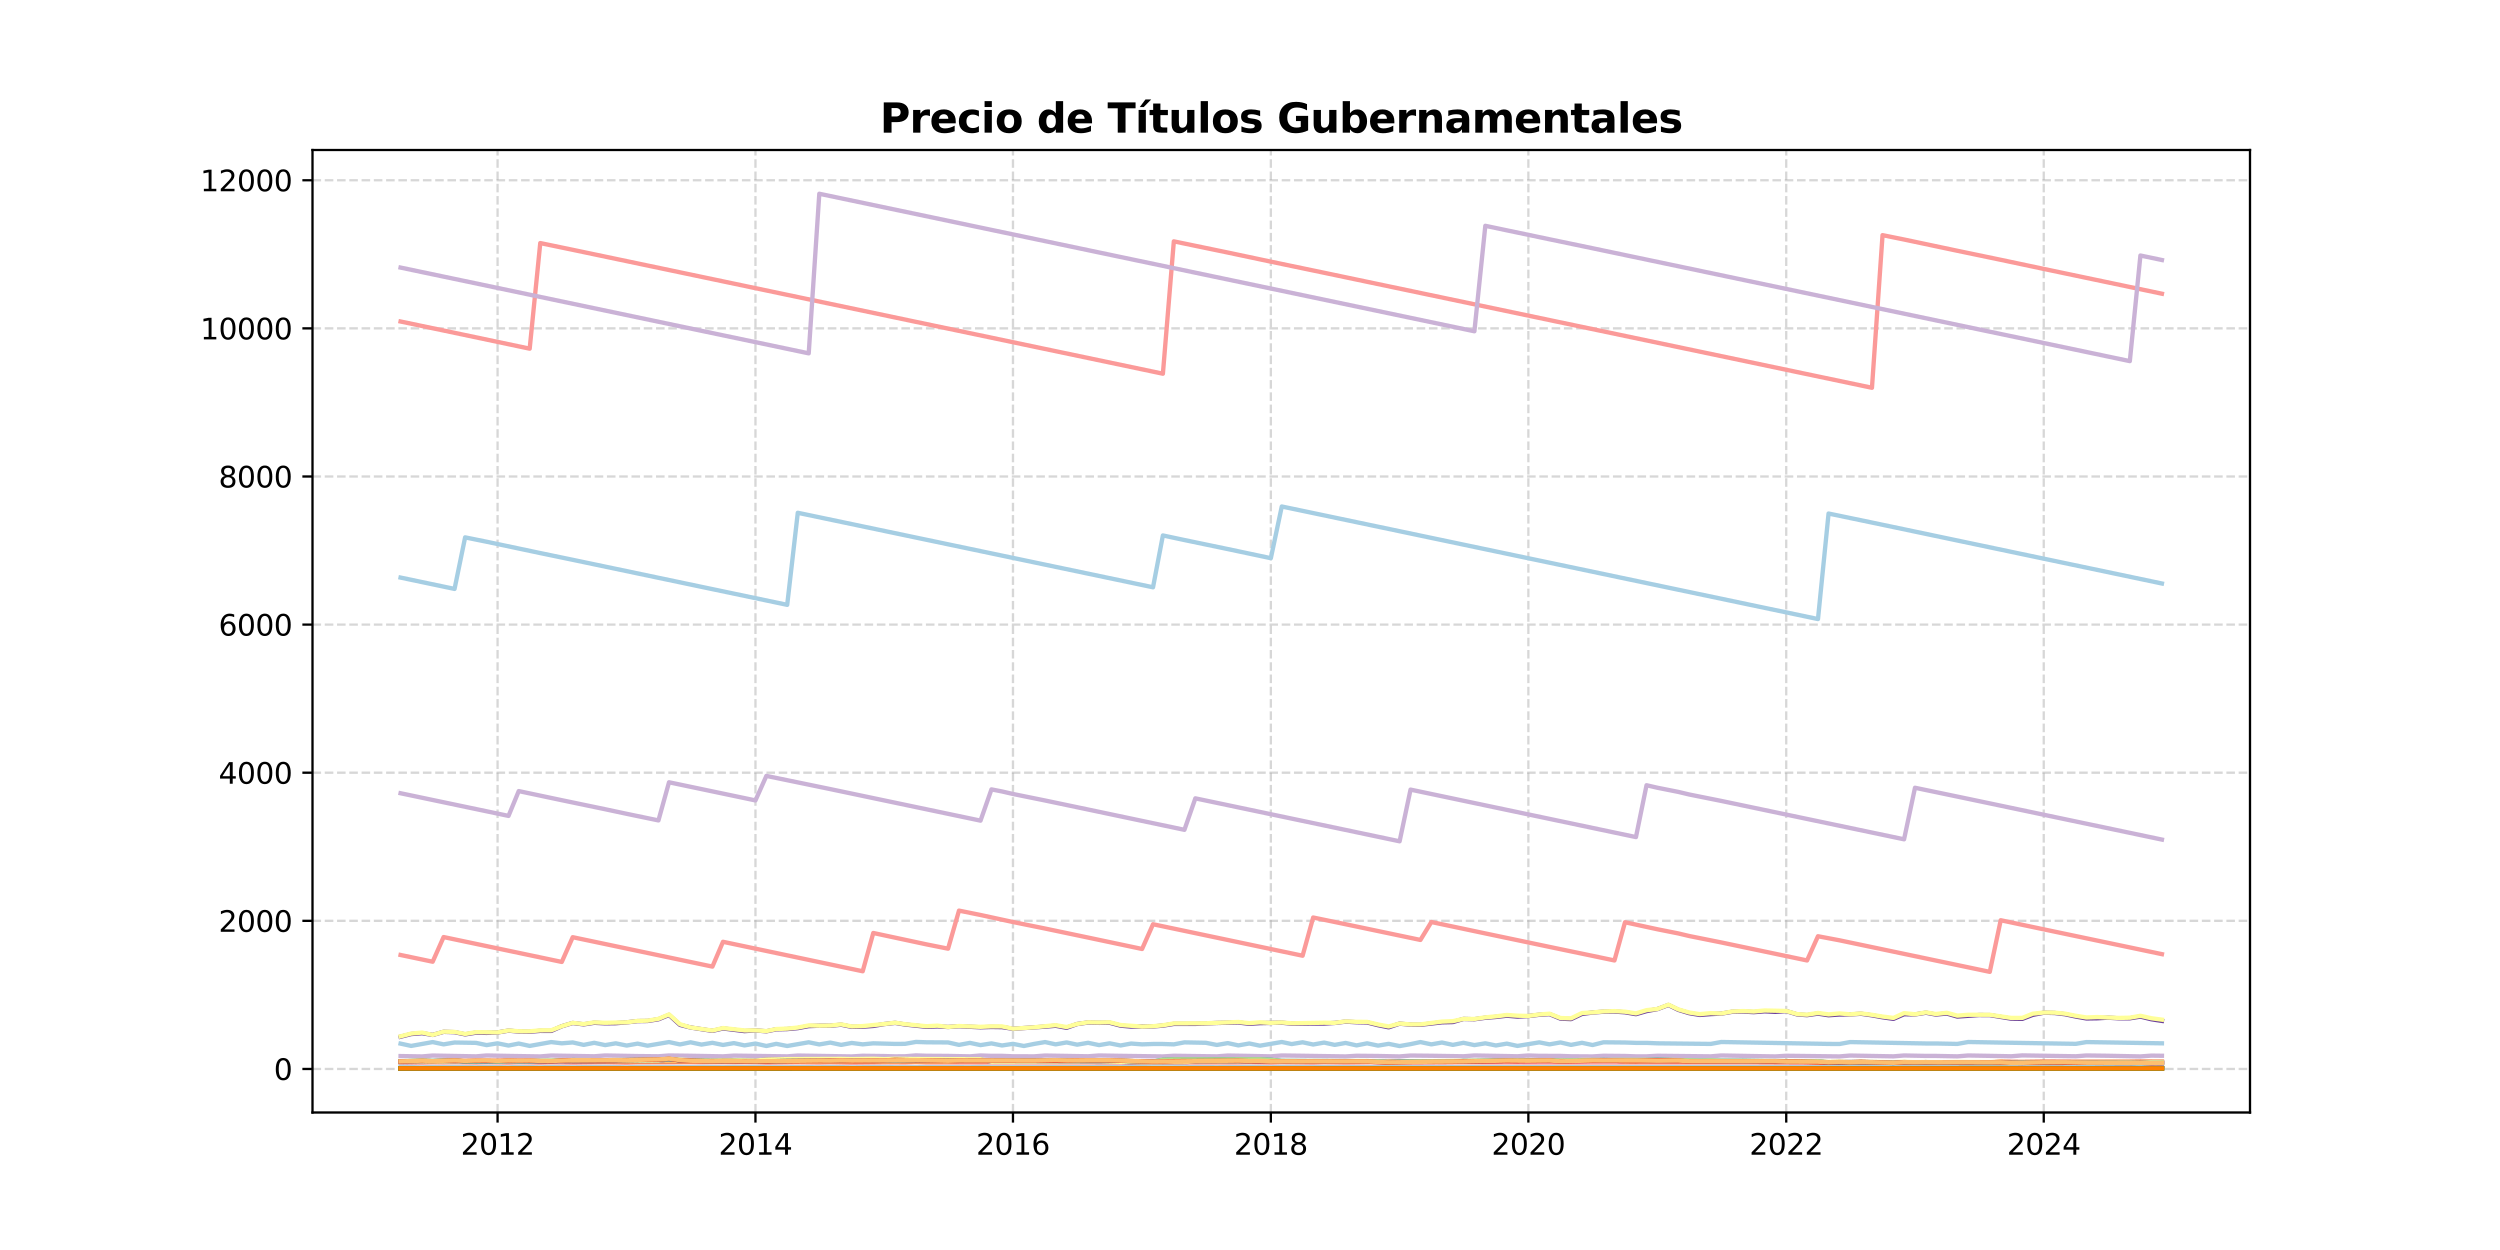 <?xml version="1.0" encoding="utf-8" standalone="no"?>
<!DOCTYPE svg PUBLIC "-//W3C//DTD SVG 1.1//EN"
  "http://www.w3.org/Graphics/SVG/1.1/DTD/svg11.dtd">
<svg xmlns:xlink="http://www.w3.org/1999/xlink" width="864pt" height="432pt" viewBox="0 0 864 432" xmlns="http://www.w3.org/2000/svg" version="1.1">
 <defs>
  <style type="text/css">*{stroke-linejoin: round; stroke-linecap: butt}</style>
 </defs>
 <g id="figure_1">
  <g id="patch_1">
   <path d="M 0 432 
L 864 432 
L 864 0 
L 0 0 
z
" style="fill: #ffffff"/>
  </g>
  <g id="axes_1">
   <g id="patch_2">
    <path d="M 108 384.48 
L 777.6 384.48 
L 777.6 51.84 
L 108 51.84 
z
" style="fill: #ffffff"/>
   </g>
   <g id="matplotlib.axis_1">
    <g id="xtick_1">
     <g id="line2d_1">
      <path d="M 171.963 384.48 
L 171.963 51.84 
" clip-path="url(#p24506a97bc)" style="fill: none; stroke-dasharray: 2.96,1.28; stroke-dashoffset: 0; stroke: #b0b0b0; stroke-opacity: 0.5; stroke-width: 0.8"/>
     </g>
     <g id="line2d_2">
      <defs>
       <path id="m252ae0661c" d="M 0 0 
L 0 3.5 
" style="stroke: #000000; stroke-width: 0.8"/>
      </defs>
      <g>
       <use xlink:href="#m252ae0661c" x="171.963" y="384.48" style="stroke: #000000; stroke-width: 0.8"/>
      </g>
     </g>
     <g id="text_1">
      <!-- 2012 -->
      <g transform="translate(159.238 399.078) scale(0.1 -0.1)">
       <defs>
        <path id="DejaVuSans-32" d="M 1228 531 
L 3431 531 
L 3431 0 
L 469 0 
L 469 531 
Q 828 903 1448 1529 
Q 2069 2156 2228 2338 
Q 2531 2678 2651 2914 
Q 2772 3150 2772 3378 
Q 2772 3750 2511 3984 
Q 2250 4219 1831 4219 
Q 1534 4219 1204 4116 
Q 875 4013 500 3803 
L 500 4441 
Q 881 4594 1212 4672 
Q 1544 4750 1819 4750 
Q 2544 4750 2975 4387 
Q 3406 4025 3406 3419 
Q 3406 3131 3298 2873 
Q 3191 2616 2906 2266 
Q 2828 2175 2409 1742 
Q 1991 1309 1228 531 
z
" transform="scale(0.016)"/>
        <path id="DejaVuSans-30" d="M 2034 4250 
Q 1547 4250 1301 3770 
Q 1056 3291 1056 2328 
Q 1056 1369 1301 889 
Q 1547 409 2034 409 
Q 2525 409 2770 889 
Q 3016 1369 3016 2328 
Q 3016 3291 2770 3770 
Q 2525 4250 2034 4250 
z
M 2034 4750 
Q 2819 4750 3233 4129 
Q 3647 3509 3647 2328 
Q 3647 1150 3233 529 
Q 2819 -91 2034 -91 
Q 1250 -91 836 529 
Q 422 1150 422 2328 
Q 422 3509 836 4129 
Q 1250 4750 2034 4750 
z
" transform="scale(0.016)"/>
        <path id="DejaVuSans-31" d="M 794 531 
L 1825 531 
L 1825 4091 
L 703 3866 
L 703 4441 
L 1819 4666 
L 2450 4666 
L 2450 531 
L 3481 531 
L 3481 0 
L 794 0 
L 794 531 
z
" transform="scale(0.016)"/>
       </defs>
       <use xlink:href="#DejaVuSans-32"/>
       <use xlink:href="#DejaVuSans-30" transform="translate(63.623 0)"/>
       <use xlink:href="#DejaVuSans-31" transform="translate(127.246 0)"/>
       <use xlink:href="#DejaVuSans-32" transform="translate(190.869 0)"/>
      </g>
     </g>
    </g>
    <g id="xtick_2">
     <g id="line2d_3">
      <path d="M 261.084 384.48 
L 261.084 51.84 
" clip-path="url(#p24506a97bc)" style="fill: none; stroke-dasharray: 2.96,1.28; stroke-dashoffset: 0; stroke: #b0b0b0; stroke-opacity: 0.5; stroke-width: 0.8"/>
     </g>
     <g id="line2d_4">
      <g>
       <use xlink:href="#m252ae0661c" x="261.084" y="384.48" style="stroke: #000000; stroke-width: 0.8"/>
      </g>
     </g>
     <g id="text_2">
      <!-- 2014 -->
      <g transform="translate(248.359 399.078) scale(0.1 -0.1)">
       <defs>
        <path id="DejaVuSans-34" d="M 2419 4116 
L 825 1625 
L 2419 1625 
L 2419 4116 
z
M 2253 4666 
L 3047 4666 
L 3047 1625 
L 3713 1625 
L 3713 1100 
L 3047 1100 
L 3047 0 
L 2419 0 
L 2419 1100 
L 313 1100 
L 313 1709 
L 2253 4666 
z
" transform="scale(0.016)"/>
       </defs>
       <use xlink:href="#DejaVuSans-32"/>
       <use xlink:href="#DejaVuSans-30" transform="translate(63.623 0)"/>
       <use xlink:href="#DejaVuSans-31" transform="translate(127.246 0)"/>
       <use xlink:href="#DejaVuSans-34" transform="translate(190.869 0)"/>
      </g>
     </g>
    </g>
    <g id="xtick_3">
     <g id="line2d_5">
      <path d="M 350.083 384.48 
L 350.083 51.84 
" clip-path="url(#p24506a97bc)" style="fill: none; stroke-dasharray: 2.96,1.28; stroke-dashoffset: 0; stroke: #b0b0b0; stroke-opacity: 0.5; stroke-width: 0.8"/>
     </g>
     <g id="line2d_6">
      <g>
       <use xlink:href="#m252ae0661c" x="350.083" y="384.48" style="stroke: #000000; stroke-width: 0.8"/>
      </g>
     </g>
     <g id="text_3">
      <!-- 2016 -->
      <g transform="translate(337.358 399.078) scale(0.1 -0.1)">
       <defs>
        <path id="DejaVuSans-36" d="M 2113 2584 
Q 1688 2584 1439 2293 
Q 1191 2003 1191 1497 
Q 1191 994 1439 701 
Q 1688 409 2113 409 
Q 2538 409 2786 701 
Q 3034 994 3034 1497 
Q 3034 2003 2786 2293 
Q 2538 2584 2113 2584 
z
M 3366 4563 
L 3366 3988 
Q 3128 4100 2886 4159 
Q 2644 4219 2406 4219 
Q 1781 4219 1451 3797 
Q 1122 3375 1075 2522 
Q 1259 2794 1537 2939 
Q 1816 3084 2150 3084 
Q 2853 3084 3261 2657 
Q 3669 2231 3669 1497 
Q 3669 778 3244 343 
Q 2819 -91 2113 -91 
Q 1303 -91 875 529 
Q 447 1150 447 2328 
Q 447 3434 972 4092 
Q 1497 4750 2381 4750 
Q 2619 4750 2861 4703 
Q 3103 4656 3366 4563 
z
" transform="scale(0.016)"/>
       </defs>
       <use xlink:href="#DejaVuSans-32"/>
       <use xlink:href="#DejaVuSans-30" transform="translate(63.623 0)"/>
       <use xlink:href="#DejaVuSans-31" transform="translate(127.246 0)"/>
       <use xlink:href="#DejaVuSans-36" transform="translate(190.869 0)"/>
      </g>
     </g>
    </g>
    <g id="xtick_4">
     <g id="line2d_7">
      <path d="M 439.203 384.48 
L 439.203 51.84 
" clip-path="url(#p24506a97bc)" style="fill: none; stroke-dasharray: 2.96,1.28; stroke-dashoffset: 0; stroke: #b0b0b0; stroke-opacity: 0.5; stroke-width: 0.8"/>
     </g>
     <g id="line2d_8">
      <g>
       <use xlink:href="#m252ae0661c" x="439.203" y="384.48" style="stroke: #000000; stroke-width: 0.8"/>
      </g>
     </g>
     <g id="text_4">
      <!-- 2018 -->
      <g transform="translate(426.478 399.078) scale(0.1 -0.1)">
       <defs>
        <path id="DejaVuSans-38" d="M 2034 2216 
Q 1584 2216 1326 1975 
Q 1069 1734 1069 1313 
Q 1069 891 1326 650 
Q 1584 409 2034 409 
Q 2484 409 2743 651 
Q 3003 894 3003 1313 
Q 3003 1734 2745 1975 
Q 2488 2216 2034 2216 
z
M 1403 2484 
Q 997 2584 770 2862 
Q 544 3141 544 3541 
Q 544 4100 942 4425 
Q 1341 4750 2034 4750 
Q 2731 4750 3128 4425 
Q 3525 4100 3525 3541 
Q 3525 3141 3298 2862 
Q 3072 2584 2669 2484 
Q 3125 2378 3379 2068 
Q 3634 1759 3634 1313 
Q 3634 634 3220 271 
Q 2806 -91 2034 -91 
Q 1263 -91 848 271 
Q 434 634 434 1313 
Q 434 1759 690 2068 
Q 947 2378 1403 2484 
z
M 1172 3481 
Q 1172 3119 1398 2916 
Q 1625 2713 2034 2713 
Q 2441 2713 2670 2916 
Q 2900 3119 2900 3481 
Q 2900 3844 2670 4047 
Q 2441 4250 2034 4250 
Q 1625 4250 1398 4047 
Q 1172 3844 1172 3481 
z
" transform="scale(0.016)"/>
       </defs>
       <use xlink:href="#DejaVuSans-32"/>
       <use xlink:href="#DejaVuSans-30" transform="translate(63.623 0)"/>
       <use xlink:href="#DejaVuSans-31" transform="translate(127.246 0)"/>
       <use xlink:href="#DejaVuSans-38" transform="translate(190.869 0)"/>
      </g>
     </g>
    </g>
    <g id="xtick_5">
     <g id="line2d_9">
      <path d="M 528.202 384.48 
L 528.202 51.84 
" clip-path="url(#p24506a97bc)" style="fill: none; stroke-dasharray: 2.96,1.28; stroke-dashoffset: 0; stroke: #b0b0b0; stroke-opacity: 0.5; stroke-width: 0.8"/>
     </g>
     <g id="line2d_10">
      <g>
       <use xlink:href="#m252ae0661c" x="528.202" y="384.48" style="stroke: #000000; stroke-width: 0.8"/>
      </g>
     </g>
     <g id="text_5">
      <!-- 2020 -->
      <g transform="translate(515.477 399.078) scale(0.1 -0.1)">
       <use xlink:href="#DejaVuSans-32"/>
       <use xlink:href="#DejaVuSans-30" transform="translate(63.623 0)"/>
       <use xlink:href="#DejaVuSans-32" transform="translate(127.246 0)"/>
       <use xlink:href="#DejaVuSans-30" transform="translate(190.869 0)"/>
      </g>
     </g>
    </g>
    <g id="xtick_6">
     <g id="line2d_11">
      <path d="M 617.323 384.48 
L 617.323 51.84 
" clip-path="url(#p24506a97bc)" style="fill: none; stroke-dasharray: 2.96,1.28; stroke-dashoffset: 0; stroke: #b0b0b0; stroke-opacity: 0.5; stroke-width: 0.8"/>
     </g>
     <g id="line2d_12">
      <g>
       <use xlink:href="#m252ae0661c" x="617.323" y="384.48" style="stroke: #000000; stroke-width: 0.8"/>
      </g>
     </g>
     <g id="text_6">
      <!-- 2022 -->
      <g transform="translate(604.598 399.078) scale(0.1 -0.1)">
       <use xlink:href="#DejaVuSans-32"/>
       <use xlink:href="#DejaVuSans-30" transform="translate(63.623 0)"/>
       <use xlink:href="#DejaVuSans-32" transform="translate(127.246 0)"/>
       <use xlink:href="#DejaVuSans-32" transform="translate(190.869 0)"/>
      </g>
     </g>
    </g>
    <g id="xtick_7">
     <g id="line2d_13">
      <path d="M 706.322 384.48 
L 706.322 51.84 
" clip-path="url(#p24506a97bc)" style="fill: none; stroke-dasharray: 2.96,1.28; stroke-dashoffset: 0; stroke: #b0b0b0; stroke-opacity: 0.5; stroke-width: 0.8"/>
     </g>
     <g id="line2d_14">
      <g>
       <use xlink:href="#m252ae0661c" x="706.322" y="384.48" style="stroke: #000000; stroke-width: 0.8"/>
      </g>
     </g>
     <g id="text_7">
      <!-- 2024 -->
      <g transform="translate(693.597 399.078) scale(0.1 -0.1)">
       <use xlink:href="#DejaVuSans-32"/>
       <use xlink:href="#DejaVuSans-30" transform="translate(63.623 0)"/>
       <use xlink:href="#DejaVuSans-32" transform="translate(127.246 0)"/>
       <use xlink:href="#DejaVuSans-34" transform="translate(190.869 0)"/>
      </g>
     </g>
    </g>
   </g>
   <g id="matplotlib.axis_2">
    <g id="ytick_1">
     <g id="line2d_15">
      <path d="M 108 369.429 
L 777.6 369.429 
" clip-path="url(#p24506a97bc)" style="fill: none; stroke-dasharray: 2.96,1.28; stroke-dashoffset: 0; stroke: #b0b0b0; stroke-opacity: 0.5; stroke-width: 0.8"/>
     </g>
     <g id="line2d_16">
      <defs>
       <path id="m15a9f5474f" d="M 0 0 
L -3.5 0 
" style="stroke: #000000; stroke-width: 0.8"/>
      </defs>
      <g>
       <use xlink:href="#m15a9f5474f" x="108" y="369.429" style="stroke: #000000; stroke-width: 0.8"/>
      </g>
     </g>
     <g id="text_8">
      <!-- 0 -->
      <g transform="translate(94.638 373.228) scale(0.1 -0.1)">
       <use xlink:href="#DejaVuSans-30"/>
      </g>
     </g>
    </g>
    <g id="ytick_2">
     <g id="line2d_17">
      <path d="M 108 318.241 
L 777.6 318.241 
" clip-path="url(#p24506a97bc)" style="fill: none; stroke-dasharray: 2.96,1.28; stroke-dashoffset: 0; stroke: #b0b0b0; stroke-opacity: 0.5; stroke-width: 0.8"/>
     </g>
     <g id="line2d_18">
      <g>
       <use xlink:href="#m15a9f5474f" x="108" y="318.241" style="stroke: #000000; stroke-width: 0.8"/>
      </g>
     </g>
     <g id="text_9">
      <!-- 2000 -->
      <g transform="translate(75.55 322.04) scale(0.1 -0.1)">
       <use xlink:href="#DejaVuSans-32"/>
       <use xlink:href="#DejaVuSans-30" transform="translate(63.623 0)"/>
       <use xlink:href="#DejaVuSans-30" transform="translate(127.246 0)"/>
       <use xlink:href="#DejaVuSans-30" transform="translate(190.869 0)"/>
      </g>
     </g>
    </g>
    <g id="ytick_3">
     <g id="line2d_19">
      <path d="M 108 267.053 
L 777.6 267.053 
" clip-path="url(#p24506a97bc)" style="fill: none; stroke-dasharray: 2.96,1.28; stroke-dashoffset: 0; stroke: #b0b0b0; stroke-opacity: 0.5; stroke-width: 0.8"/>
     </g>
     <g id="line2d_20">
      <g>
       <use xlink:href="#m15a9f5474f" x="108" y="267.053" style="stroke: #000000; stroke-width: 0.8"/>
      </g>
     </g>
     <g id="text_10">
      <!-- 4000 -->
      <g transform="translate(75.55 270.853) scale(0.1 -0.1)">
       <use xlink:href="#DejaVuSans-34"/>
       <use xlink:href="#DejaVuSans-30" transform="translate(63.623 0)"/>
       <use xlink:href="#DejaVuSans-30" transform="translate(127.246 0)"/>
       <use xlink:href="#DejaVuSans-30" transform="translate(190.869 0)"/>
      </g>
     </g>
    </g>
    <g id="ytick_4">
     <g id="line2d_21">
      <path d="M 108 215.865 
L 777.6 215.865 
" clip-path="url(#p24506a97bc)" style="fill: none; stroke-dasharray: 2.96,1.28; stroke-dashoffset: 0; stroke: #b0b0b0; stroke-opacity: 0.5; stroke-width: 0.8"/>
     </g>
     <g id="line2d_22">
      <g>
       <use xlink:href="#m15a9f5474f" x="108" y="215.865" style="stroke: #000000; stroke-width: 0.8"/>
      </g>
     </g>
     <g id="text_11">
      <!-- 6000 -->
      <g transform="translate(75.55 219.665) scale(0.1 -0.1)">
       <use xlink:href="#DejaVuSans-36"/>
       <use xlink:href="#DejaVuSans-30" transform="translate(63.623 0)"/>
       <use xlink:href="#DejaVuSans-30" transform="translate(127.246 0)"/>
       <use xlink:href="#DejaVuSans-30" transform="translate(190.869 0)"/>
      </g>
     </g>
    </g>
    <g id="ytick_5">
     <g id="line2d_23">
      <path d="M 108 164.678 
L 777.6 164.678 
" clip-path="url(#p24506a97bc)" style="fill: none; stroke-dasharray: 2.96,1.28; stroke-dashoffset: 0; stroke: #b0b0b0; stroke-opacity: 0.5; stroke-width: 0.8"/>
     </g>
     <g id="line2d_24">
      <g>
       <use xlink:href="#m15a9f5474f" x="108" y="164.678" style="stroke: #000000; stroke-width: 0.8"/>
      </g>
     </g>
     <g id="text_12">
      <!-- 8000 -->
      <g transform="translate(75.55 168.477) scale(0.1 -0.1)">
       <use xlink:href="#DejaVuSans-38"/>
       <use xlink:href="#DejaVuSans-30" transform="translate(63.623 0)"/>
       <use xlink:href="#DejaVuSans-30" transform="translate(127.246 0)"/>
       <use xlink:href="#DejaVuSans-30" transform="translate(190.869 0)"/>
      </g>
     </g>
    </g>
    <g id="ytick_6">
     <g id="line2d_25">
      <path d="M 108 113.49 
L 777.6 113.49 
" clip-path="url(#p24506a97bc)" style="fill: none; stroke-dasharray: 2.96,1.28; stroke-dashoffset: 0; stroke: #b0b0b0; stroke-opacity: 0.5; stroke-width: 0.8"/>
     </g>
     <g id="line2d_26">
      <g>
       <use xlink:href="#m15a9f5474f" x="108" y="113.49" style="stroke: #000000; stroke-width: 0.8"/>
      </g>
     </g>
     <g id="text_13">
      <!-- 10000 -->
      <g transform="translate(69.188 117.289) scale(0.1 -0.1)">
       <use xlink:href="#DejaVuSans-31"/>
       <use xlink:href="#DejaVuSans-30" transform="translate(63.623 0)"/>
       <use xlink:href="#DejaVuSans-30" transform="translate(127.246 0)"/>
       <use xlink:href="#DejaVuSans-30" transform="translate(190.869 0)"/>
       <use xlink:href="#DejaVuSans-30" transform="translate(254.492 0)"/>
      </g>
     </g>
    </g>
    <g id="ytick_7">
     <g id="line2d_27">
      <path d="M 108 62.302 
L 777.6 62.302 
" clip-path="url(#p24506a97bc)" style="fill: none; stroke-dasharray: 2.96,1.28; stroke-dashoffset: 0; stroke: #b0b0b0; stroke-opacity: 0.5; stroke-width: 0.8"/>
     </g>
     <g id="line2d_28">
      <g>
       <use xlink:href="#m15a9f5474f" x="108" y="62.302" style="stroke: #000000; stroke-width: 0.8"/>
      </g>
     </g>
     <g id="text_14">
      <!-- 12000 -->
      <g transform="translate(69.188 66.101) scale(0.1 -0.1)">
       <use xlink:href="#DejaVuSans-31"/>
       <use xlink:href="#DejaVuSans-32" transform="translate(63.623 0)"/>
       <use xlink:href="#DejaVuSans-30" transform="translate(127.246 0)"/>
       <use xlink:href="#DejaVuSans-30" transform="translate(190.869 0)"/>
       <use xlink:href="#DejaVuSans-30" transform="translate(254.492 0)"/>
      </g>
     </g>
    </g>
   </g>
   <g id="line2d_29">
    <path d="M 138.436 368.738 
L 145.873 368.866 
L 149.531 368.738 
L 153.31 368.815 
L 157.09 368.712 
L 164.526 368.84 
L 168.184 368.712 
L 175.743 368.866 
L 179.278 368.712 
L 186.715 368.866 
L 190.495 368.738 
L 197.931 368.866 
L 209.148 368.712 
L 216.585 368.866 
L 220.364 368.738 
L 238.651 368.815 
L 242.431 368.712 
L 249.868 368.84 
L 253.647 368.738 
L 257.305 368.815 
L 261.084 368.712 
L 264.863 368.84 
L 279.493 368.815 
L 283.151 368.84 
L 286.93 368.738 
L 294.367 368.866 
L 305.583 368.738 
L 309.363 368.84 
L 323.993 368.815 
L 331.43 368.815 
L 335.209 368.84 
L 338.866 368.712 
L 342.646 368.84 
L 376.051 368.815 
L 379.83 368.712 
L 387.267 368.84 
L 390.925 368.712 
L 398.483 368.866 
L 409.334 368.84 
L 413.113 368.712 
L 420.55 368.84 
L 424.33 368.738 
L 427.987 368.815 
L 431.767 368.687 
L 439.203 368.84 
L 442.983 368.712 
L 468.829 368.815 
L 695.105 368.815 
L 698.885 368.687 
L 706.322 368.84 
L 710.101 368.712 
L 717.416 368.815 
L 721.074 368.712 
L 728.51 368.815 
L 732.29 368.712 
L 739.727 368.866 
L 743.506 368.738 
L 747.164 368.815 
L 747.164 368.815 
" clip-path="url(#p24506a97bc)" style="fill: none; stroke: #a6cee3; stroke-width: 1.5; stroke-linecap: square"/>
   </g>
   <g id="line2d_30">
    <path d="M 138.436 369.174 
L 747.164 369.175 
L 747.164 369.175 
" clip-path="url(#p24506a97bc)" style="fill: none; stroke: #1f78b4; stroke-width: 1.5; stroke-linecap: square"/>
   </g>
   <g id="line2d_31">
    <path d="M 138.436 369.174 
L 747.164 369.175 
L 747.164 369.175 
" clip-path="url(#p24506a97bc)" style="fill: none; stroke: #b2df8a; stroke-width: 1.5; stroke-linecap: square"/>
   </g>
   <g id="line2d_32">
    <path d="M 138.436 369.319 
L 379.83 369.32 
L 439.203 369.246 
L 546.734 369.29 
L 580.017 369.325 
L 654.385 369.193 
L 680.232 369.143 
L 747.164 369.172 
L 747.164 369.172 
" clip-path="url(#p24506a97bc)" style="fill: none; stroke: #33a02c; stroke-width: 1.5; stroke-linecap: square"/>
   </g>
   <g id="line2d_33">
    <path d="M 138.436 367.126 
L 145.873 367.254 
L 149.531 367.126 
L 153.31 367.202 
L 157.09 367.1 
L 164.526 367.228 
L 168.184 367.1 
L 175.743 367.254 
L 179.278 367.1 
L 186.715 367.254 
L 190.495 367.126 
L 197.931 367.254 
L 209.148 367.1 
L 216.585 367.279 
L 220.364 367.126 
L 261.084 367.1 
L 264.863 367.254 
L 275.714 367.126 
L 283.151 367.228 
L 286.93 367.126 
L 294.367 367.279 
L 305.583 367.151 
L 312.776 367.202 
L 316.556 367.074 
L 320.213 367.202 
L 427.987 367.202 
L 431.767 367.074 
L 439.203 367.254 
L 442.983 367.1 
L 450.176 367.202 
L 453.833 367.254 
L 457.613 367.126 
L 465.05 367.254 
L 476.266 367.1 
L 483.703 367.254 
L 487.482 367.126 
L 535.517 367.202 
L 542.954 367.202 
L 695.105 367.202 
L 698.885 367.074 
L 706.322 367.254 
L 710.101 367.1 
L 728.51 367.202 
L 732.29 367.1 
L 739.727 367.254 
L 743.506 367.126 
L 747.164 367.202 
L 747.164 367.202 
" clip-path="url(#p24506a97bc)" style="fill: none; stroke: #fb9a99; stroke-width: 1.5; stroke-linecap: square"/>
   </g>
   <g id="line2d_34">
    <path d="M 138.436 369.176 
L 747.164 369.179 
L 747.164 369.179 
" clip-path="url(#p24506a97bc)" style="fill: none; stroke: #e31a1c; stroke-width: 1.5; stroke-linecap: square"/>
   </g>
   <g id="line2d_35">
    <path d="M 138.436 369.176 
L 747.164 369.179 
L 747.164 369.179 
" clip-path="url(#p24506a97bc)" style="fill: none; stroke: #fdbf6f; stroke-width: 1.5; stroke-linecap: square"/>
   </g>
   <g id="line2d_36">
    <path d="M 138.436 369.316 
L 665.602 369.146 
L 695.105 369.137 
L 747.164 369.169 
L 747.164 369.169 
" clip-path="url(#p24506a97bc)" style="fill: none; stroke: #ff7f00; stroke-width: 1.5; stroke-linecap: square"/>
   </g>
   <g id="line2d_37">
    <path d="M 138.436 364.976 
L 145.873 365.104 
L 149.531 364.796 
L 164.526 365.078 
L 168.184 364.771 
L 175.743 364.924 
L 186.715 365.104 
L 190.495 364.796 
L 205.368 365.052 
L 209.148 364.771 
L 220.364 364.976 
L 227.557 365.052 
L 231.215 364.771 
L 238.651 364.873 
L 249.868 365.078 
L 253.647 364.822 
L 272.056 365.078 
L 275.714 364.796 
L 294.367 365.104 
L 298.147 364.873 
L 305.583 364.976 
L 309.363 365.078 
L 312.776 365.052 
L 316.556 364.745 
L 320.213 364.873 
L 327.65 364.924 
L 335.209 365.078 
L 338.866 364.771 
L 342.646 364.899 
L 346.303 364.899 
L 350.083 365.052 
L 357.398 365.078 
L 361.177 364.796 
L 376.051 365.052 
L 379.83 364.771 
L 387.267 364.899 
L 401.897 365.104 
L 405.677 364.873 
L 420.55 365.078 
L 424.33 364.796 
L 431.767 364.924 
L 439.203 365.078 
L 442.983 364.771 
L 450.176 364.873 
L 465.05 365.104 
L 468.829 364.873 
L 476.266 364.95 
L 483.703 365.104 
L 487.482 364.796 
L 494.675 364.873 
L 505.77 365.052 
L 509.549 364.771 
L 520.765 364.976 
L 524.423 365.052 
L 528.202 364.771 
L 531.982 364.899 
L 539.297 364.924 
L 542.954 365.052 
L 550.391 365.104 
L 554.17 364.873 
L 561.607 364.95 
L 565.387 365.078 
L 569.044 365.078 
L 572.824 364.873 
L 591.233 365.078 
L 594.89 364.771 
L 606.107 364.976 
L 613.544 365.104 
L 617.323 364.873 
L 635.732 365.104 
L 639.39 364.796 
L 654.385 365.078 
L 658.043 364.771 
L 665.602 364.924 
L 669.015 364.924 
L 676.452 365.078 
L 680.232 364.771 
L 691.448 364.976 
L 695.105 365.052 
L 698.885 364.745 
L 717.416 365.052 
L 721.074 364.771 
L 728.51 364.873 
L 739.727 365.104 
L 743.506 364.822 
L 747.164 364.873 
L 747.164 364.873 
" clip-path="url(#p24506a97bc)" style="fill: none; stroke: #cab2d6; stroke-width: 1.5; stroke-linecap: square"/>
   </g>
   <g id="line2d_38">
    <path d="M 138.436 369.179 
L 747.164 369.185 
L 747.164 369.185 
" clip-path="url(#p24506a97bc)" style="fill: none; stroke: #6a3d9a; stroke-width: 1.5; stroke-linecap: square"/>
   </g>
   <g id="line2d_39">
    <path d="M 138.436 369.179 
L 747.164 369.185 
L 747.164 369.185 
" clip-path="url(#p24506a97bc)" style="fill: none; stroke: #ffff99; stroke-width: 1.5; stroke-linecap: square"/>
   </g>
   <g id="line2d_40">
    <path d="M 138.436 369.312 
L 646.949 369.178 
L 691.448 369.134 
L 747.164 369.171 
L 747.164 369.171 
" clip-path="url(#p24506a97bc)" style="fill: none; stroke: #b15928; stroke-width: 1.5; stroke-linecap: square"/>
   </g>
   <g id="line2d_41">
    <path d="M 138.436 360.676 
L 142.094 361.469 
L 149.531 360.138 
L 153.31 360.932 
L 157.09 360.292 
L 164.526 360.42 
L 168.184 361.188 
L 171.963 360.573 
L 175.743 361.341 
L 179.278 360.65 
L 183.058 361.469 
L 190.495 360.138 
L 194.152 360.573 
L 197.931 360.266 
L 201.711 361.111 
L 205.368 360.394 
L 209.148 361.188 
L 212.805 360.573 
L 216.585 361.341 
L 220.364 360.676 
L 223.778 361.392 
L 231.215 360.138 
L 234.994 360.957 
L 238.651 360.215 
L 242.431 361.009 
L 246.21 360.394 
L 249.868 361.137 
L 253.647 360.497 
L 257.305 361.29 
L 261.084 360.65 
L 264.863 361.495 
L 268.277 360.753 
L 272.056 361.495 
L 279.493 360.215 
L 283.151 360.957 
L 286.93 360.318 
L 290.71 361.111 
L 294.367 360.446 
L 298.147 360.932 
L 301.804 360.573 
L 309.363 360.778 
L 312.776 360.753 
L 316.556 360.087 
L 320.213 360.215 
L 327.65 360.266 
L 331.43 361.111 
L 335.209 360.42 
L 338.866 361.188 
L 342.646 360.599 
L 346.303 361.316 
L 350.083 360.753 
L 353.862 361.495 
L 357.398 360.778 
L 361.177 360.138 
L 364.835 360.932 
L 368.614 360.266 
L 372.272 361.034 
L 376.051 360.394 
L 379.83 361.188 
L 383.488 360.573 
L 387.267 361.316 
L 390.925 360.65 
L 394.704 360.932 
L 398.483 360.804 
L 401.897 360.804 
L 405.677 360.932 
L 409.334 360.241 
L 416.771 360.394 
L 420.55 361.137 
L 424.33 360.497 
L 427.987 361.29 
L 431.767 360.625 
L 435.424 361.392 
L 442.983 360.113 
L 446.397 360.829 
L 450.176 360.215 
L 453.833 360.983 
L 457.613 360.318 
L 461.27 361.111 
L 465.05 360.446 
L 468.829 361.29 
L 472.487 360.573 
L 476.266 361.367 
L 479.923 360.753 
L 483.703 361.52 
L 487.482 360.855 
L 490.896 360.138 
L 494.675 360.932 
L 498.333 360.292 
L 502.112 361.111 
L 505.77 360.394 
L 509.549 361.188 
L 513.328 360.573 
L 516.986 361.316 
L 520.765 360.676 
L 524.423 361.469 
L 531.982 360.241 
L 535.517 360.932 
L 539.297 360.266 
L 542.954 361.111 
L 546.734 360.394 
L 550.391 361.162 
L 554.17 360.215 
L 561.607 360.292 
L 565.387 360.42 
L 569.044 360.42 
L 572.824 360.573 
L 591.233 360.778 
L 594.89 360.113 
L 606.107 360.318 
L 631.953 360.778 
L 635.732 360.804 
L 639.39 360.138 
L 665.602 360.625 
L 669.015 360.625 
L 676.452 360.778 
L 680.232 360.113 
L 691.448 360.318 
L 717.416 360.753 
L 721.074 360.138 
L 747.164 360.573 
L 747.164 360.573 
" clip-path="url(#p24506a97bc)" style="fill: none; stroke: #a6cee3; stroke-width: 1.5; stroke-linecap: square"/>
   </g>
   <g id="line2d_42">
    <path d="M 138.436 369.184 
L 476.266 369.191 
L 747.164 369.196 
L 747.164 369.196 
" clip-path="url(#p24506a97bc)" style="fill: none; stroke: #1f78b4; stroke-width: 1.5; stroke-linecap: square"/>
   </g>
   <g id="line2d_43">
    <path d="M 138.436 369.184 
L 476.266 369.191 
L 747.164 369.196 
L 747.164 369.196 
" clip-path="url(#p24506a97bc)" style="fill: none; stroke: #b2df8a; stroke-width: 1.5; stroke-linecap: square"/>
   </g>
   <g id="line2d_44">
    <path d="M 138.436 369.305 
L 379.83 369.306 
L 431.767 369.243 
L 747.164 369.172 
L 747.164 369.172 
" clip-path="url(#p24506a97bc)" style="fill: none; stroke: #33a02c; stroke-width: 1.5; stroke-linecap: square"/>
   </g>
   <g id="line2d_45">
    <path d="M 138.436 330.04 
L 149.531 332.369 
L 153.31 323.846 
L 194.152 332.446 
L 197.931 323.897 
L 205.368 325.459 
L 246.21 334.058 
L 249.868 325.484 
L 298.147 335.671 
L 301.804 322.439 
L 320.213 326.38 
L 327.65 327.864 
L 331.43 314.709 
L 338.866 316.219 
L 350.083 318.651 
L 361.177 320.903 
L 376.051 324.025 
L 394.704 327.967 
L 398.483 319.418 
L 450.176 330.296 
L 453.833 317.089 
L 465.05 319.418 
L 472.487 320.98 
L 490.896 324.844 
L 494.675 318.651 
L 513.328 322.592 
L 528.202 325.715 
L 535.517 327.25 
L 550.391 330.347 
L 557.95 331.934 
L 561.607 318.727 
L 572.824 321.159 
L 580.017 322.592 
L 583.796 323.488 
L 594.89 325.715 
L 609.886 328.863 
L 624.516 331.934 
L 628.295 323.565 
L 635.732 324.972 
L 687.669 335.875 
L 691.448 318.036 
L 706.322 321.184 
L 721.074 324.281 
L 736.069 327.429 
L 747.164 329.758 
L 747.164 329.758 
" clip-path="url(#p24506a97bc)" style="fill: none; stroke: #fb9a99; stroke-width: 1.5; stroke-linecap: square"/>
   </g>
   <g id="line2d_46">
    <path d="M 138.436 366.943 
L 164.526 366.744 
L 190.495 366.747 
L 194.152 366.732 
L 201.711 366.868 
L 327.65 366.895 
L 331.43 366.747 
L 361.177 366.738 
L 383.488 366.8 
L 413.113 366.948 
L 420.55 366.898 
L 502.112 366.858 
L 513.328 366.748 
L 557.95 366.577 
L 561.607 366.807 
L 569.044 366.786 
L 580.017 366.787 
L 587.453 366.89 
L 624.516 367.053 
L 631.953 367.234 
L 646.949 367.214 
L 654.385 367.258 
L 665.602 367.168 
L 669.015 367.246 
L 676.452 367.169 
L 687.669 367.168 
L 691.448 366.976 
L 698.885 367.042 
L 706.322 366.942 
L 721.074 367.005 
L 736.069 366.984 
L 739.727 366.935 
L 747.164 366.98 
L 747.164 366.98 
" clip-path="url(#p24506a97bc)" style="fill: none; stroke: #e31a1c; stroke-width: 1.5; stroke-linecap: square"/>
   </g>
   <g id="line2d_47">
    <path d="M 138.436 366.901 
L 145.873 366.805 
L 149.531 366.866 
L 164.526 366.686 
L 194.152 366.727 
L 201.711 366.841 
L 242.431 366.839 
L 268.277 366.875 
L 301.804 366.803 
L 305.583 366.885 
L 312.776 366.858 
L 327.65 366.891 
L 331.43 366.726 
L 387.267 366.763 
L 398.483 366.923 
L 435.424 366.851 
L 439.203 366.959 
L 450.176 366.89 
L 453.833 366.72 
L 483.703 366.908 
L 494.675 366.844 
L 505.77 366.73 
L 557.95 366.479 
L 561.607 366.798 
L 569.044 366.752 
L 580.017 366.717 
L 583.796 366.874 
L 602.449 366.876 
L 609.886 366.999 
L 624.516 366.982 
L 628.295 367.179 
L 639.39 367.178 
L 643.169 367.102 
L 658.043 367.163 
L 687.669 367.111 
L 691.448 366.869 
L 695.105 367.031 
L 721.074 366.971 
L 747.164 366.927 
L 747.164 366.927 
" clip-path="url(#p24506a97bc)" style="fill: none; stroke: #fdbf6f; stroke-width: 1.5; stroke-linecap: square"/>
   </g>
   <g id="line2d_48">
    <path d="M 138.436 369.275 
L 747.164 369.211 
L 747.164 369.211 
" clip-path="url(#p24506a97bc)" style="fill: none; stroke: #ff7f00; stroke-width: 1.5; stroke-linecap: square"/>
   </g>
   <g id="line2d_49">
    <path d="M 138.436 274.143 
L 153.31 277.265 
L 175.743 281.975 
L 179.278 273.401 
L 194.152 276.549 
L 209.148 279.671 
L 216.585 281.258 
L 227.557 283.536 
L 231.215 270.355 
L 246.21 273.503 
L 261.084 276.625 
L 264.863 268.154 
L 286.93 272.71 
L 338.866 283.613 
L 342.646 272.812 
L 346.303 273.529 
L 350.083 274.399 
L 361.177 276.651 
L 376.051 279.773 
L 409.334 286.786 
L 413.113 275.909 
L 420.55 277.47 
L 483.703 290.753 
L 487.482 272.889 
L 565.387 289.294 
L 569.044 271.379 
L 572.824 272.249 
L 580.017 273.682 
L 583.796 274.578 
L 594.89 276.805 
L 609.886 279.953 
L 658.043 290.062 
L 661.822 272.249 
L 680.232 276.088 
L 687.669 277.649 
L 747.164 290.165 
L 747.164 290.165 
" clip-path="url(#p24506a97bc)" style="fill: none; stroke: #cab2d6; stroke-width: 1.5; stroke-linecap: square"/>
   </g>
   <g id="line2d_50">
    <path d="M 138.436 367.067 
L 157.09 366.787 
L 160.747 366.913 
L 168.184 366.833 
L 171.963 366.867 
L 175.743 366.767 
L 183.058 366.826 
L 209.148 366.681 
L 227.557 366.573 
L 231.215 366.117 
L 234.994 366.356 
L 249.868 366.495 
L 261.084 366.564 
L 264.863 366.219 
L 272.056 366.111 
L 316.556 366.084 
L 327.65 366.159 
L 338.866 366.152 
L 342.646 366.954 
L 387.267 366.985 
L 390.925 367.138 
L 401.897 367.142 
L 409.334 367.093 
L 413.113 366.832 
L 420.55 366.754 
L 435.424 366.826 
L 446.397 366.887 
L 453.833 366.875 
L 465.05 366.914 
L 483.703 367.036 
L 490.896 366.825 
L 535.517 366.528 
L 539.297 366.624 
L 550.391 366.373 
L 576.603 366.43 
L 583.796 366.692 
L 628.295 366.963 
L 631.953 367.084 
L 643.169 366.976 
L 654.385 367.174 
L 658.043 367.058 
L 661.822 367.133 
L 665.602 367.068 
L 669.015 367.18 
L 676.452 367.088 
L 691.448 367.167 
L 698.885 367.273 
L 706.322 367.12 
L 721.074 367.21 
L 732.29 367.217 
L 747.164 367.225 
L 747.164 367.225 
" clip-path="url(#p24506a97bc)" style="fill: none; stroke: #6a3d9a; stroke-width: 1.5; stroke-linecap: square"/>
   </g>
   <g id="line2d_51">
    <path d="M 138.436 367.021 
L 145.873 366.861 
L 149.531 366.956 
L 157.09 366.754 
L 160.747 366.866 
L 168.184 366.759 
L 171.963 366.862 
L 175.743 366.748 
L 183.058 366.779 
L 205.368 366.592 
L 216.585 366.657 
L 223.778 366.558 
L 227.557 366.526 
L 231.215 366.041 
L 238.651 366.409 
L 246.21 366.526 
L 253.647 366.42 
L 261.084 366.556 
L 264.863 366.185 
L 272.056 366.038 
L 290.71 365.963 
L 294.367 366.032 
L 301.804 365.926 
L 305.583 366.05 
L 309.363 365.921 
L 316.556 366.01 
L 338.866 366.077 
L 342.646 366.935 
L 379.83 366.82 
L 394.704 367.112 
L 409.334 367.074 
L 413.113 366.742 
L 435.424 366.736 
L 439.203 366.87 
L 461.27 366.89 
L 476.266 366.987 
L 483.703 367.025 
L 490.896 366.778 
L 520.765 366.474 
L 528.202 366.553 
L 535.517 366.479 
L 539.297 366.556 
L 546.734 366.349 
L 580.017 366.51 
L 583.796 366.628 
L 602.449 366.685 
L 609.886 366.765 
L 613.544 366.73 
L 617.323 366.845 
L 628.295 366.901 
L 631.953 367.004 
L 635.732 366.923 
L 639.39 367.037 
L 643.169 366.947 
L 654.385 367.094 
L 658.043 366.962 
L 661.822 367.119 
L 665.602 367.038 
L 669.015 367.135 
L 676.452 367.011 
L 687.669 367.068 
L 698.885 367.195 
L 702.542 367.06 
L 713.637 367.088 
L 747.164 367.13 
L 747.164 367.13 
" clip-path="url(#p24506a97bc)" style="fill: none; stroke: #ffff99; stroke-width: 1.5; stroke-linecap: square"/>
   </g>
   <g id="line2d_52">
    <path d="M 138.436 369.263 
L 747.164 369.237 
L 747.164 369.237 
" clip-path="url(#p24506a97bc)" style="fill: none; stroke: #b15928; stroke-width: 1.5; stroke-linecap: square"/>
   </g>
   <g id="line2d_53">
    <path d="M 138.436 199.613 
L 153.31 202.736 
L 157.09 203.529 
L 160.747 185.716 
L 168.184 187.226 
L 186.715 191.142 
L 197.931 193.471 
L 205.368 195.032 
L 272.056 209.032 
L 275.714 177.219 
L 398.483 202.966 
L 401.897 185.05 
L 409.334 186.637 
L 424.33 189.76 
L 439.203 192.908 
L 442.983 175.043 
L 628.295 213.946 
L 631.953 177.475 
L 646.949 180.597 
L 654.385 182.158 
L 747.164 201.661 
L 747.164 201.661 
" clip-path="url(#p24506a97bc)" style="fill: none; stroke: #a6cee3; stroke-width: 1.5; stroke-linecap: square"/>
   </g>
   <g id="line2d_54">
    <path d="M 138.436 366.808 
L 145.873 366.609 
L 149.531 366.669 
L 157.09 366.446 
L 160.747 366.87 
L 168.184 366.777 
L 171.963 366.8 
L 175.743 366.653 
L 179.278 366.745 
L 190.495 366.696 
L 197.931 366.377 
L 209.148 366.476 
L 223.778 366.298 
L 227.557 366.26 
L 231.215 366.046 
L 234.994 366.449 
L 246.21 366.731 
L 253.647 366.677 
L 257.305 366.79 
L 261.084 366.733 
L 264.863 366.804 
L 272.056 366.652 
L 279.493 366.57 
L 283.151 366.496 
L 298.147 366.573 
L 312.776 366.426 
L 342.646 366.569 
L 376.051 366.495 
L 383.488 366.523 
L 398.483 366.908 
L 401.897 366.313 
L 405.677 366.205 
L 413.113 366.213 
L 420.55 366.108 
L 435.424 366.22 
L 439.203 366.285 
L 442.983 366.68 
L 472.487 366.771 
L 479.923 367.102 
L 483.703 366.945 
L 502.112 366.838 
L 505.77 366.672 
L 509.549 366.699 
L 516.986 366.548 
L 520.765 366.49 
L 524.423 366.57 
L 535.517 366.445 
L 539.297 366.702 
L 554.17 366.355 
L 565.387 366.495 
L 572.824 366.257 
L 580.017 366.441 
L 583.796 366.633 
L 598.67 366.629 
L 602.449 366.613 
L 609.886 366.743 
L 621.102 366.745 
L 628.295 366.833 
L 631.953 367.225 
L 635.732 367.135 
L 639.39 367.161 
L 643.169 367.067 
L 654.385 367.362 
L 658.043 367.178 
L 747.164 367.398 
L 747.164 367.398 
" clip-path="url(#p24506a97bc)" style="fill: none; stroke: #1f78b4; stroke-width: 1.5; stroke-linecap: square"/>
   </g>
   <g id="line2d_55">
    <path d="M 138.436 366.748 
L 145.873 366.513 
L 149.531 366.664 
L 157.09 366.403 
L 160.747 366.813 
L 168.184 366.689 
L 171.963 366.794 
L 175.743 366.63 
L 179.278 366.706 
L 194.152 366.494 
L 197.931 366.355 
L 209.148 366.403 
L 227.557 366.204 
L 231.215 365.973 
L 234.994 366.358 
L 238.651 366.55 
L 246.21 366.69 
L 253.647 366.603 
L 261.084 366.725 
L 264.863 366.778 
L 272.056 366.595 
L 305.583 366.492 
L 309.363 366.297 
L 316.556 366.398 
L 342.646 366.493 
L 346.303 366.478 
L 350.083 366.593 
L 379.83 366.417 
L 387.267 366.558 
L 394.704 366.88 
L 398.483 366.881 
L 401.897 366.259 
L 405.677 366.127 
L 435.424 366.1 
L 439.203 366.271 
L 442.983 366.651 
L 472.487 366.705 
L 479.923 366.998 
L 498.333 366.783 
L 535.517 366.396 
L 539.297 366.635 
L 550.391 366.33 
L 576.603 366.271 
L 587.453 366.571 
L 591.233 366.471 
L 594.89 366.618 
L 606.107 366.64 
L 628.295 366.765 
L 631.953 367.146 
L 635.732 367.039 
L 639.39 367.149 
L 643.169 367.037 
L 654.385 367.282 
L 658.043 367.082 
L 661.822 367.172 
L 665.602 367.078 
L 669.015 367.175 
L 680.232 367.085 
L 698.885 367.287 
L 702.542 367.133 
L 717.416 367.206 
L 736.069 367.315 
L 739.727 367.235 
L 743.506 367.356 
L 747.164 367.299 
L 747.164 367.299 
" clip-path="url(#p24506a97bc)" style="fill: none; stroke: #b2df8a; stroke-width: 1.5; stroke-linecap: square"/>
   </g>
   <g id="line2d_56">
    <path d="M 138.436 369.211 
L 747.164 369.231 
L 747.164 369.231 
" clip-path="url(#p24506a97bc)" style="fill: none; stroke: #33a02c; stroke-width: 1.5; stroke-linecap: square"/>
   </g>
   <g id="line2d_57">
    <path d="M 138.436 111.11 
L 153.31 114.232 
L 183.058 120.502 
L 186.715 84.006 
L 197.931 86.335 
L 205.368 87.896 
L 401.897 129.153 
L 405.677 83.417 
L 424.33 87.282 
L 439.203 90.43 
L 457.613 94.269 
L 472.487 97.391 
L 646.949 134.016 
L 650.606 81.267 
L 658.043 82.777 
L 676.452 86.667 
L 691.448 89.79 
L 706.322 92.938 
L 721.074 96.035 
L 736.069 99.183 
L 747.164 101.512 
L 747.164 101.512 
" clip-path="url(#p24506a97bc)" style="fill: none; stroke: #fb9a99; stroke-width: 1.5; stroke-linecap: square"/>
   </g>
   <g id="line2d_58">
    <path d="M 138.436 366.881 
L 145.873 366.667 
L 149.531 366.746 
L 157.09 366.538 
L 160.747 366.705 
L 164.526 366.6 
L 171.963 366.655 
L 175.743 366.519 
L 179.278 366.607 
L 183.058 366.572 
L 186.715 366.737 
L 190.495 366.78 
L 194.152 366.536 
L 197.931 366.408 
L 209.148 366.497 
L 227.557 366.198 
L 231.215 365.939 
L 234.994 366.464 
L 246.21 366.816 
L 249.868 366.715 
L 253.647 366.732 
L 257.305 366.873 
L 261.084 366.801 
L 264.863 366.887 
L 268.277 366.745 
L 290.71 366.493 
L 294.367 366.605 
L 305.583 366.473 
L 309.363 366.293 
L 316.556 366.433 
L 327.65 366.608 
L 331.43 366.516 
L 350.083 366.604 
L 368.614 366.598 
L 372.272 366.434 
L 383.488 366.475 
L 398.483 366.934 
L 401.897 366.901 
L 405.677 366.717 
L 416.771 366.67 
L 427.987 366.632 
L 431.767 366.743 
L 442.983 366.817 
L 472.487 366.907 
L 479.923 367.258 
L 483.703 367.096 
L 502.112 366.989 
L 505.77 366.807 
L 509.549 366.835 
L 516.986 366.673 
L 520.765 366.611 
L 524.423 366.689 
L 535.517 366.553 
L 539.297 366.857 
L 554.17 366.532 
L 565.387 366.661 
L 572.824 366.407 
L 580.017 366.58 
L 583.796 366.821 
L 598.67 366.766 
L 602.449 366.742 
L 609.886 366.864 
L 621.102 366.885 
L 631.953 367.187 
L 635.732 367.089 
L 639.39 367.113 
L 643.169 367.004 
L 654.385 367.343 
L 658.043 367.122 
L 680.232 367.147 
L 687.669 367.12 
L 698.885 367.355 
L 706.322 367.17 
L 721.074 367.315 
L 736.069 367.366 
L 739.727 367.296 
L 743.506 367.45 
L 747.164 367.417 
L 747.164 367.417 
" clip-path="url(#p24506a97bc)" style="fill: none; stroke: #e31a1c; stroke-width: 1.5; stroke-linecap: square"/>
   </g>
   <g id="line2d_59">
    <path d="M 138.436 366.821 
L 145.873 366.57 
L 149.531 366.741 
L 157.09 366.495 
L 160.747 366.643 
L 164.526 366.521 
L 168.184 366.516 
L 171.963 366.648 
L 175.743 366.494 
L 179.278 366.565 
L 183.058 366.511 
L 186.715 366.664 
L 190.495 366.69 
L 197.931 366.386 
L 209.148 366.424 
L 212.805 366.368 
L 216.585 366.431 
L 223.778 366.213 
L 227.557 366.142 
L 231.215 365.866 
L 234.994 366.373 
L 238.651 366.601 
L 246.21 366.775 
L 249.868 366.658 
L 253.647 366.658 
L 257.305 366.782 
L 268.277 366.704 
L 283.151 366.536 
L 286.93 366.555 
L 290.71 366.453 
L 294.367 366.548 
L 316.556 366.376 
L 327.65 366.601 
L 331.43 366.491 
L 357.398 366.557 
L 364.835 366.405 
L 368.614 366.506 
L 376.051 366.416 
L 383.488 366.415 
L 398.483 366.908 
L 427.987 366.57 
L 431.767 366.664 
L 435.424 366.638 
L 439.203 366.782 
L 472.487 366.845 
L 479.923 367.16 
L 494.675 366.935 
L 502.112 366.891 
L 516.986 366.61 
L 520.765 366.531 
L 528.202 366.598 
L 535.517 366.506 
L 539.297 366.793 
L 550.391 366.511 
L 580.017 366.534 
L 583.796 366.756 
L 613.544 366.757 
L 617.323 366.891 
L 624.516 366.923 
L 628.295 366.929 
L 631.953 367.105 
L 635.732 366.99 
L 639.39 367.1 
L 643.169 366.974 
L 654.385 367.312 
L 658.043 367.074 
L 691.448 367.134 
L 695.105 367.325 
L 698.885 367.324 
L 706.322 367.103 
L 713.637 367.104 
L 721.074 367.283 
L 747.164 367.367 
L 747.164 367.367 
" clip-path="url(#p24506a97bc)" style="fill: none; stroke: #fdbf6f; stroke-width: 1.5; stroke-linecap: square"/>
   </g>
   <g id="line2d_60">
    <path d="M 138.436 369.211 
L 747.164 369.224 
L 747.164 369.224 
" clip-path="url(#p24506a97bc)" style="fill: none; stroke: #ff7f00; stroke-width: 1.5; stroke-linecap: square"/>
   </g>
   <g id="line2d_61">
    <path d="M 138.436 92.477 
L 153.31 95.6 
L 279.493 122.115 
L 283.151 66.96 
L 509.549 114.488 
L 513.328 78.042 
L 528.202 81.165 
L 535.517 82.7 
L 550.391 85.797 
L 557.95 87.384 
L 736.069 124.802 
L 739.727 88.305 
L 747.164 89.867 
L 747.164 89.867 
" clip-path="url(#p24506a97bc)" style="fill: none; stroke: #cab2d6; stroke-width: 1.5; stroke-linecap: square"/>
   </g>
   <g id="line2d_62">
    <path d="M 138.436 358.286 
L 142.094 357.368 
L 145.873 357.061 
L 149.531 357.677 
L 153.31 356.596 
L 157.09 356.717 
L 160.747 357.475 
L 164.526 356.883 
L 168.184 356.965 
L 171.963 356.814 
L 175.743 356.181 
L 179.278 356.498 
L 183.058 356.555 
L 186.715 356.264 
L 190.495 356.288 
L 194.152 354.678 
L 197.931 353.544 
L 201.711 354.017 
L 205.368 353.469 
L 209.148 353.662 
L 212.805 353.615 
L 216.585 353.324 
L 220.364 352.892 
L 223.778 352.848 
L 227.557 352.258 
L 231.215 350.759 
L 234.994 354.197 
L 238.651 355.101 
L 246.21 356.262 
L 249.868 355.431 
L 257.305 356.349 
L 261.084 356.109 
L 264.863 356.416 
L 268.277 355.738 
L 272.056 355.644 
L 275.714 355.318 
L 279.493 354.62 
L 283.151 354.49 
L 286.93 354.497 
L 290.71 354.133 
L 294.367 354.887 
L 298.147 354.822 
L 301.804 354.561 
L 305.583 353.919 
L 309.363 353.5 
L 312.776 354.062 
L 320.213 354.868 
L 323.993 354.716 
L 327.65 354.932 
L 331.43 354.666 
L 338.866 355.03 
L 342.646 354.914 
L 346.303 354.972 
L 350.083 355.548 
L 361.177 354.809 
L 364.835 354.501 
L 368.614 355.201 
L 372.272 353.904 
L 376.051 353.368 
L 379.83 353.503 
L 383.488 353.455 
L 387.267 354.459 
L 390.925 354.791 
L 398.483 354.738 
L 401.897 354.455 
L 405.677 353.862 
L 413.113 353.861 
L 420.55 353.532 
L 427.987 353.377 
L 431.767 353.823 
L 435.424 353.59 
L 442.983 353.439 
L 446.397 353.771 
L 457.613 353.739 
L 461.27 353.523 
L 465.05 353.067 
L 468.829 353.285 
L 472.487 353.361 
L 476.266 354.303 
L 479.923 355.041 
L 483.703 353.772 
L 487.482 354.12 
L 490.896 354.163 
L 498.333 353.314 
L 502.112 353.219 
L 505.77 352.15 
L 509.549 352.248 
L 513.328 351.74 
L 516.986 351.454 
L 520.765 351.021 
L 524.423 351.338 
L 528.202 351.153 
L 531.982 350.697 
L 535.517 350.481 
L 539.297 352.036 
L 542.954 352.2 
L 546.734 350.412 
L 550.391 349.929 
L 554.17 349.643 
L 557.95 349.594 
L 561.607 349.845 
L 565.387 350.491 
L 569.044 349.434 
L 572.824 348.737 
L 576.603 347.324 
L 580.017 349 
L 583.796 350.15 
L 587.453 350.761 
L 591.233 350.467 
L 594.89 350.301 
L 598.67 349.664 
L 602.449 349.589 
L 606.107 349.794 
L 609.886 349.508 
L 613.544 349.692 
L 617.323 349.435 
L 621.102 350.586 
L 624.516 350.835 
L 628.295 350.305 
L 631.953 350.871 
L 635.732 350.605 
L 639.39 350.589 
L 643.169 350.352 
L 646.949 350.895 
L 650.606 351.567 
L 654.385 352.11 
L 658.043 350.509 
L 661.822 350.587 
L 665.602 349.991 
L 669.015 350.627 
L 672.795 350.272 
L 676.452 351.322 
L 683.889 350.801 
L 687.669 350.819 
L 695.105 352.057 
L 698.885 352.121 
L 702.542 350.727 
L 706.322 349.998 
L 710.101 350.088 
L 713.637 350.511 
L 717.416 351.323 
L 721.074 351.975 
L 724.853 351.911 
L 728.51 351.707 
L 732.29 351.924 
L 736.069 351.921 
L 739.727 351.334 
L 743.506 352.253 
L 747.164 352.819 
L 747.164 352.819 
" clip-path="url(#p24506a97bc)" style="fill: none; stroke: #6a3d9a; stroke-width: 1.5; stroke-linecap: square"/>
   </g>
   <g id="line2d_63">
    <path d="M 138.436 358.157 
L 142.094 357.198 
L 145.873 356.853 
L 149.531 357.667 
L 153.31 356.546 
L 157.09 356.626 
L 160.747 357.342 
L 164.526 356.711 
L 171.963 356.799 
L 175.743 356.126 
L 179.278 356.403 
L 183.058 356.417 
L 186.715 356.086 
L 190.495 356.07 
L 194.152 354.663 
L 197.931 353.488 
L 201.711 353.917 
L 205.368 353.33 
L 209.148 353.479 
L 216.585 353.306 
L 220.364 352.832 
L 223.778 352.749 
L 227.557 352.115 
L 231.215 350.571 
L 234.994 353.964 
L 238.651 355.086 
L 246.21 356.158 
L 249.868 355.285 
L 257.305 356.113 
L 261.084 356.089 
L 264.863 356.347 
L 268.277 355.63 
L 272.056 355.493 
L 275.714 355.122 
L 279.493 354.38 
L 283.151 354.472 
L 286.93 354.434 
L 290.71 354.025 
L 294.367 354.734 
L 298.147 354.619 
L 305.583 353.896 
L 309.363 353.43 
L 312.776 353.951 
L 320.213 354.662 
L 323.993 354.468 
L 327.65 354.913 
L 331.43 354.597 
L 338.866 354.872 
L 342.646 354.705 
L 346.303 354.719 
L 350.083 355.521 
L 357.398 355.032 
L 364.835 354.289 
L 368.614 354.943 
L 372.272 353.881 
L 376.051 353.297 
L 379.83 353.384 
L 383.488 353.286 
L 387.267 354.244 
L 394.704 354.779 
L 398.483 354.661 
L 401.897 354.332 
L 405.677 353.685 
L 416.771 353.634 
L 427.987 353.196 
L 431.767 353.592 
L 435.424 353.307 
L 439.203 353.501 
L 442.983 353.356 
L 446.397 353.64 
L 457.613 353.45 
L 461.27 353.492 
L 465.05 352.985 
L 468.829 353.145 
L 472.487 353.171 
L 476.266 354.059 
L 479.923 354.739 
L 483.703 353.737 
L 487.482 354.032 
L 490.896 354.025 
L 498.333 353.064 
L 502.112 352.912 
L 505.77 352.118 
L 509.549 352.161 
L 513.328 351.595 
L 516.986 351.257 
L 520.765 350.768 
L 524.423 351.027 
L 528.202 351.113 
L 531.982 350.596 
L 535.517 350.33 
L 539.297 351.829 
L 542.954 351.935 
L 546.734 350.095 
L 550.391 349.892 
L 554.17 349.546 
L 557.95 349.442 
L 561.607 349.637 
L 565.387 350.22 
L 569.044 349.109 
L 572.824 348.69 
L 576.603 347.222 
L 580.017 348.845 
L 583.796 349.927 
L 587.453 350.483 
L 591.233 350.132 
L 594.89 350.26 
L 598.67 349.561 
L 602.449 349.427 
L 606.107 349.571 
L 609.886 349.223 
L 617.323 349.384 
L 621.102 350.476 
L 624.516 350.668 
L 628.295 350.072 
L 631.953 350.571 
L 635.732 350.243 
L 639.39 350.543 
L 643.169 350.24 
L 646.949 350.717 
L 650.606 351.319 
L 654.385 351.797 
L 658.043 350.13 
L 661.822 350.533 
L 665.602 349.871 
L 669.015 350.444 
L 672.795 350.016 
L 676.452 351.001 
L 680.232 350.699 
L 687.669 350.7 
L 695.105 351.797 
L 698.885 351.793 
L 702.542 350.33 
L 706.322 349.939 
L 710.101 349.96 
L 713.637 350.315 
L 717.416 351.055 
L 721.074 351.635 
L 724.853 351.496 
L 732.29 351.793 
L 736.069 351.714 
L 739.727 351.057 
L 743.506 351.905 
L 747.164 352.395 
L 747.164 352.395 
" clip-path="url(#p24506a97bc)" style="fill: none; stroke: #ffff99; stroke-width: 1.5; stroke-linecap: square"/>
   </g>
   <g id="patch_3">
    <path d="M 108 384.48 
L 108 51.84 
" style="fill: none; stroke: #000000; stroke-width: 0.8; stroke-linejoin: miter; stroke-linecap: square"/>
   </g>
   <g id="patch_4">
    <path d="M 777.6 384.48 
L 777.6 51.84 
" style="fill: none; stroke: #000000; stroke-width: 0.8; stroke-linejoin: miter; stroke-linecap: square"/>
   </g>
   <g id="patch_5">
    <path d="M 108 384.48 
L 777.6 384.48 
" style="fill: none; stroke: #000000; stroke-width: 0.8; stroke-linejoin: miter; stroke-linecap: square"/>
   </g>
   <g id="patch_6">
    <path d="M 108 51.84 
L 777.6 51.84 
" style="fill: none; stroke: #000000; stroke-width: 0.8; stroke-linejoin: miter; stroke-linecap: square"/>
   </g>
   <g id="text_15">
    <!-- Precio de Títulos Gubernamentales -->
    <g transform="translate(304.108 45.84) scale(0.14 -0.14)">
     <defs>
      <path id="DejaVuSans-Bold-50" d="M 588 4666 
L 2584 4666 
Q 3475 4666 3951 4270 
Q 4428 3875 4428 3144 
Q 4428 2409 3951 2014 
Q 3475 1619 2584 1619 
L 1791 1619 
L 1791 0 
L 588 0 
L 588 4666 
z
M 1791 3794 
L 1791 2491 
L 2456 2491 
Q 2806 2491 2997 2661 
Q 3188 2831 3188 3144 
Q 3188 3456 2997 3625 
Q 2806 3794 2456 3794 
L 1791 3794 
z
" transform="scale(0.016)"/>
      <path id="DejaVuSans-Bold-72" d="M 3138 2547 
Q 2991 2616 2845 2648 
Q 2700 2681 2553 2681 
Q 2122 2681 1889 2404 
Q 1656 2128 1656 1613 
L 1656 0 
L 538 0 
L 538 3500 
L 1656 3500 
L 1656 2925 
Q 1872 3269 2151 3426 
Q 2431 3584 2822 3584 
Q 2878 3584 2943 3579 
Q 3009 3575 3134 3559 
L 3138 2547 
z
" transform="scale(0.016)"/>
      <path id="DejaVuSans-Bold-65" d="M 4031 1759 
L 4031 1441 
L 1416 1441 
Q 1456 1047 1700 850 
Q 1944 653 2381 653 
Q 2734 653 3104 758 
Q 3475 863 3866 1075 
L 3866 213 
Q 3469 63 3072 -14 
Q 2675 -91 2278 -91 
Q 1328 -91 801 392 
Q 275 875 275 1747 
Q 275 2603 792 3093 
Q 1309 3584 2216 3584 
Q 3041 3584 3536 3087 
Q 4031 2591 4031 1759 
z
M 2881 2131 
Q 2881 2450 2695 2645 
Q 2509 2841 2209 2841 
Q 1884 2841 1681 2658 
Q 1478 2475 1428 2131 
L 2881 2131 
z
" transform="scale(0.016)"/>
      <path id="DejaVuSans-Bold-63" d="M 3366 3391 
L 3366 2478 
Q 3138 2634 2908 2709 
Q 2678 2784 2431 2784 
Q 1963 2784 1702 2511 
Q 1441 2238 1441 1747 
Q 1441 1256 1702 982 
Q 1963 709 2431 709 
Q 2694 709 2930 787 
Q 3166 866 3366 1019 
L 3366 103 
Q 3103 6 2833 -42 
Q 2563 -91 2291 -91 
Q 1344 -91 809 395 
Q 275 881 275 1747 
Q 275 2613 809 3098 
Q 1344 3584 2291 3584 
Q 2566 3584 2833 3536 
Q 3100 3488 3366 3391 
z
" transform="scale(0.016)"/>
      <path id="DejaVuSans-Bold-69" d="M 538 3500 
L 1656 3500 
L 1656 0 
L 538 0 
L 538 3500 
z
M 538 4863 
L 1656 4863 
L 1656 3950 
L 538 3950 
L 538 4863 
z
" transform="scale(0.016)"/>
      <path id="DejaVuSans-Bold-6f" d="M 2203 2784 
Q 1831 2784 1636 2517 
Q 1441 2250 1441 1747 
Q 1441 1244 1636 976 
Q 1831 709 2203 709 
Q 2569 709 2762 976 
Q 2956 1244 2956 1747 
Q 2956 2250 2762 2517 
Q 2569 2784 2203 2784 
z
M 2203 3584 
Q 3106 3584 3614 3096 
Q 4122 2609 4122 1747 
Q 4122 884 3614 396 
Q 3106 -91 2203 -91 
Q 1297 -91 786 396 
Q 275 884 275 1747 
Q 275 2609 786 3096 
Q 1297 3584 2203 3584 
z
" transform="scale(0.016)"/>
      <path id="DejaVuSans-Bold-20" transform="scale(0.016)"/>
      <path id="DejaVuSans-Bold-64" d="M 2919 2988 
L 2919 4863 
L 4044 4863 
L 4044 0 
L 2919 0 
L 2919 506 
Q 2688 197 2409 53 
Q 2131 -91 1766 -91 
Q 1119 -91 703 423 
Q 288 938 288 1747 
Q 288 2556 703 3070 
Q 1119 3584 1766 3584 
Q 2128 3584 2408 3439 
Q 2688 3294 2919 2988 
z
M 2181 722 
Q 2541 722 2730 984 
Q 2919 1247 2919 1747 
Q 2919 2247 2730 2509 
Q 2541 2772 2181 2772 
Q 1825 2772 1636 2509 
Q 1447 2247 1447 1747 
Q 1447 1247 1636 984 
Q 1825 722 2181 722 
z
" transform="scale(0.016)"/>
      <path id="DejaVuSans-Bold-54" d="M 31 4666 
L 4331 4666 
L 4331 3756 
L 2784 3756 
L 2784 0 
L 1581 0 
L 1581 3756 
L 31 3756 
L 31 4666 
z
" transform="scale(0.016)"/>
      <path id="DejaVuSans-Bold-ed" d="M 538 3500 
L 1656 3500 
L 1656 0 
L 538 0 
L 538 3500 
z
M 1594 5119 
L 2478 5119 
L 1325 3944 
L 713 3944 
L 1594 5119 
z
" transform="scale(0.016)"/>
      <path id="DejaVuSans-Bold-74" d="M 1759 4494 
L 1759 3500 
L 2913 3500 
L 2913 2700 
L 1759 2700 
L 1759 1216 
Q 1759 972 1856 886 
Q 1953 800 2241 800 
L 2816 800 
L 2816 0 
L 1856 0 
Q 1194 0 917 276 
Q 641 553 641 1216 
L 641 2700 
L 84 2700 
L 84 3500 
L 641 3500 
L 641 4494 
L 1759 4494 
z
" transform="scale(0.016)"/>
      <path id="DejaVuSans-Bold-75" d="M 500 1363 
L 500 3500 
L 1625 3500 
L 1625 3150 
Q 1625 2866 1622 2436 
Q 1619 2006 1619 1863 
Q 1619 1441 1641 1255 
Q 1663 1069 1716 984 
Q 1784 875 1895 815 
Q 2006 756 2150 756 
Q 2500 756 2700 1025 
Q 2900 1294 2900 1772 
L 2900 3500 
L 4019 3500 
L 4019 0 
L 2900 0 
L 2900 506 
Q 2647 200 2364 54 
Q 2081 -91 1741 -91 
Q 1134 -91 817 281 
Q 500 653 500 1363 
z
" transform="scale(0.016)"/>
      <path id="DejaVuSans-Bold-6c" d="M 538 4863 
L 1656 4863 
L 1656 0 
L 538 0 
L 538 4863 
z
" transform="scale(0.016)"/>
      <path id="DejaVuSans-Bold-73" d="M 3272 3391 
L 3272 2541 
Q 2913 2691 2578 2766 
Q 2244 2841 1947 2841 
Q 1628 2841 1473 2761 
Q 1319 2681 1319 2516 
Q 1319 2381 1436 2309 
Q 1553 2238 1856 2203 
L 2053 2175 
Q 2913 2066 3209 1816 
Q 3506 1566 3506 1031 
Q 3506 472 3093 190 
Q 2681 -91 1863 -91 
Q 1516 -91 1145 -36 
Q 775 19 384 128 
L 384 978 
Q 719 816 1070 734 
Q 1422 653 1784 653 
Q 2113 653 2278 743 
Q 2444 834 2444 1013 
Q 2444 1163 2330 1236 
Q 2216 1309 1875 1350 
L 1678 1375 
Q 931 1469 631 1722 
Q 331 1975 331 2491 
Q 331 3047 712 3315 
Q 1094 3584 1881 3584 
Q 2191 3584 2531 3537 
Q 2872 3491 3272 3391 
z
" transform="scale(0.016)"/>
      <path id="DejaVuSans-Bold-47" d="M 4781 347 
Q 4331 128 3847 18 
Q 3363 -91 2847 -91 
Q 1681 -91 1000 561 
Q 319 1213 319 2328 
Q 319 3456 1012 4103 
Q 1706 4750 2913 4750 
Q 3378 4750 3804 4662 
Q 4231 4575 4609 4403 
L 4609 3438 
Q 4219 3659 3833 3768 
Q 3447 3878 3059 3878 
Q 2341 3878 1952 3476 
Q 1563 3075 1563 2328 
Q 1563 1588 1938 1184 
Q 2313 781 3003 781 
Q 3191 781 3352 804 
Q 3513 828 3641 878 
L 3641 1784 
L 2906 1784 
L 2906 2591 
L 4781 2591 
L 4781 347 
z
" transform="scale(0.016)"/>
      <path id="DejaVuSans-Bold-62" d="M 2400 722 
Q 2759 722 2948 984 
Q 3138 1247 3138 1747 
Q 3138 2247 2948 2509 
Q 2759 2772 2400 2772 
Q 2041 2772 1848 2508 
Q 1656 2244 1656 1747 
Q 1656 1250 1848 986 
Q 2041 722 2400 722 
z
M 1656 2988 
Q 1888 3294 2169 3439 
Q 2450 3584 2816 3584 
Q 3463 3584 3878 3070 
Q 4294 2556 4294 1747 
Q 4294 938 3878 423 
Q 3463 -91 2816 -91 
Q 2450 -91 2169 54 
Q 1888 200 1656 506 
L 1656 0 
L 538 0 
L 538 4863 
L 1656 4863 
L 1656 2988 
z
" transform="scale(0.016)"/>
      <path id="DejaVuSans-Bold-6e" d="M 4056 2131 
L 4056 0 
L 2931 0 
L 2931 347 
L 2931 1631 
Q 2931 2084 2911 2256 
Q 2891 2428 2841 2509 
Q 2775 2619 2662 2680 
Q 2550 2741 2406 2741 
Q 2056 2741 1856 2470 
Q 1656 2200 1656 1722 
L 1656 0 
L 538 0 
L 538 3500 
L 1656 3500 
L 1656 2988 
Q 1909 3294 2193 3439 
Q 2478 3584 2822 3584 
Q 3428 3584 3742 3212 
Q 4056 2841 4056 2131 
z
" transform="scale(0.016)"/>
      <path id="DejaVuSans-Bold-61" d="M 2106 1575 
Q 1756 1575 1579 1456 
Q 1403 1338 1403 1106 
Q 1403 894 1545 773 
Q 1688 653 1941 653 
Q 2256 653 2472 879 
Q 2688 1106 2688 1447 
L 2688 1575 
L 2106 1575 
z
M 3816 1997 
L 3816 0 
L 2688 0 
L 2688 519 
Q 2463 200 2181 54 
Q 1900 -91 1497 -91 
Q 953 -91 614 226 
Q 275 544 275 1050 
Q 275 1666 698 1953 
Q 1122 2241 2028 2241 
L 2688 2241 
L 2688 2328 
Q 2688 2594 2478 2717 
Q 2269 2841 1825 2841 
Q 1466 2841 1156 2769 
Q 847 2697 581 2553 
L 581 3406 
Q 941 3494 1303 3539 
Q 1666 3584 2028 3584 
Q 2975 3584 3395 3211 
Q 3816 2838 3816 1997 
z
" transform="scale(0.016)"/>
      <path id="DejaVuSans-Bold-6d" d="M 3781 2919 
Q 3994 3244 4286 3414 
Q 4578 3584 4928 3584 
Q 5531 3584 5847 3212 
Q 6163 2841 6163 2131 
L 6163 0 
L 5038 0 
L 5038 1825 
Q 5041 1866 5042 1909 
Q 5044 1953 5044 2034 
Q 5044 2406 4934 2573 
Q 4825 2741 4581 2741 
Q 4263 2741 4089 2478 
Q 3916 2216 3909 1719 
L 3909 0 
L 2784 0 
L 2784 1825 
Q 2784 2406 2684 2573 
Q 2584 2741 2328 2741 
Q 2006 2741 1831 2477 
Q 1656 2213 1656 1722 
L 1656 0 
L 531 0 
L 531 3500 
L 1656 3500 
L 1656 2988 
Q 1863 3284 2130 3434 
Q 2397 3584 2719 3584 
Q 3081 3584 3359 3409 
Q 3638 3234 3781 2919 
z
" transform="scale(0.016)"/>
     </defs>
     <use xlink:href="#DejaVuSans-Bold-50"/>
     <use xlink:href="#DejaVuSans-Bold-72" transform="translate(73.291 0)"/>
     <use xlink:href="#DejaVuSans-Bold-65" transform="translate(122.607 0)"/>
     <use xlink:href="#DejaVuSans-Bold-63" transform="translate(190.43 0)"/>
     <use xlink:href="#DejaVuSans-Bold-69" transform="translate(249.707 0)"/>
     <use xlink:href="#DejaVuSans-Bold-6f" transform="translate(283.984 0)"/>
     <use xlink:href="#DejaVuSans-Bold-20" transform="translate(352.686 0)"/>
     <use xlink:href="#DejaVuSans-Bold-64" transform="translate(387.5 0)"/>
     <use xlink:href="#DejaVuSans-Bold-65" transform="translate(459.082 0)"/>
     <use xlink:href="#DejaVuSans-Bold-20" transform="translate(526.904 0)"/>
     <use xlink:href="#DejaVuSans-Bold-54" transform="translate(561.719 0)"/>
     <use xlink:href="#DejaVuSans-Bold-ed" transform="translate(629.932 0)"/>
     <use xlink:href="#DejaVuSans-Bold-74" transform="translate(664.209 0)"/>
     <use xlink:href="#DejaVuSans-Bold-75" transform="translate(712.012 0)"/>
     <use xlink:href="#DejaVuSans-Bold-6c" transform="translate(783.203 0)"/>
     <use xlink:href="#DejaVuSans-Bold-6f" transform="translate(817.48 0)"/>
     <use xlink:href="#DejaVuSans-Bold-73" transform="translate(886.182 0)"/>
     <use xlink:href="#DejaVuSans-Bold-20" transform="translate(945.703 0)"/>
     <use xlink:href="#DejaVuSans-Bold-47" transform="translate(980.518 0)"/>
     <use xlink:href="#DejaVuSans-Bold-75" transform="translate(1062.598 0)"/>
     <use xlink:href="#DejaVuSans-Bold-62" transform="translate(1133.789 0)"/>
     <use xlink:href="#DejaVuSans-Bold-65" transform="translate(1205.371 0)"/>
     <use xlink:href="#DejaVuSans-Bold-72" transform="translate(1273.193 0)"/>
     <use xlink:href="#DejaVuSans-Bold-6e" transform="translate(1322.51 0)"/>
     <use xlink:href="#DejaVuSans-Bold-61" transform="translate(1393.701 0)"/>
     <use xlink:href="#DejaVuSans-Bold-6d" transform="translate(1461.182 0)"/>
     <use xlink:href="#DejaVuSans-Bold-65" transform="translate(1565.381 0)"/>
     <use xlink:href="#DejaVuSans-Bold-6e" transform="translate(1633.203 0)"/>
     <use xlink:href="#DejaVuSans-Bold-74" transform="translate(1704.395 0)"/>
     <use xlink:href="#DejaVuSans-Bold-61" transform="translate(1752.197 0)"/>
     <use xlink:href="#DejaVuSans-Bold-6c" transform="translate(1819.678 0)"/>
     <use xlink:href="#DejaVuSans-Bold-65" transform="translate(1853.955 0)"/>
     <use xlink:href="#DejaVuSans-Bold-73" transform="translate(1921.777 0)"/>
    </g>
   </g>
  </g>
 </g>
 <defs>
  <clipPath id="p24506a97bc">
   <rect x="108" y="51.84" width="669.6" height="332.64"/>
  </clipPath>
 </defs>
</svg>
